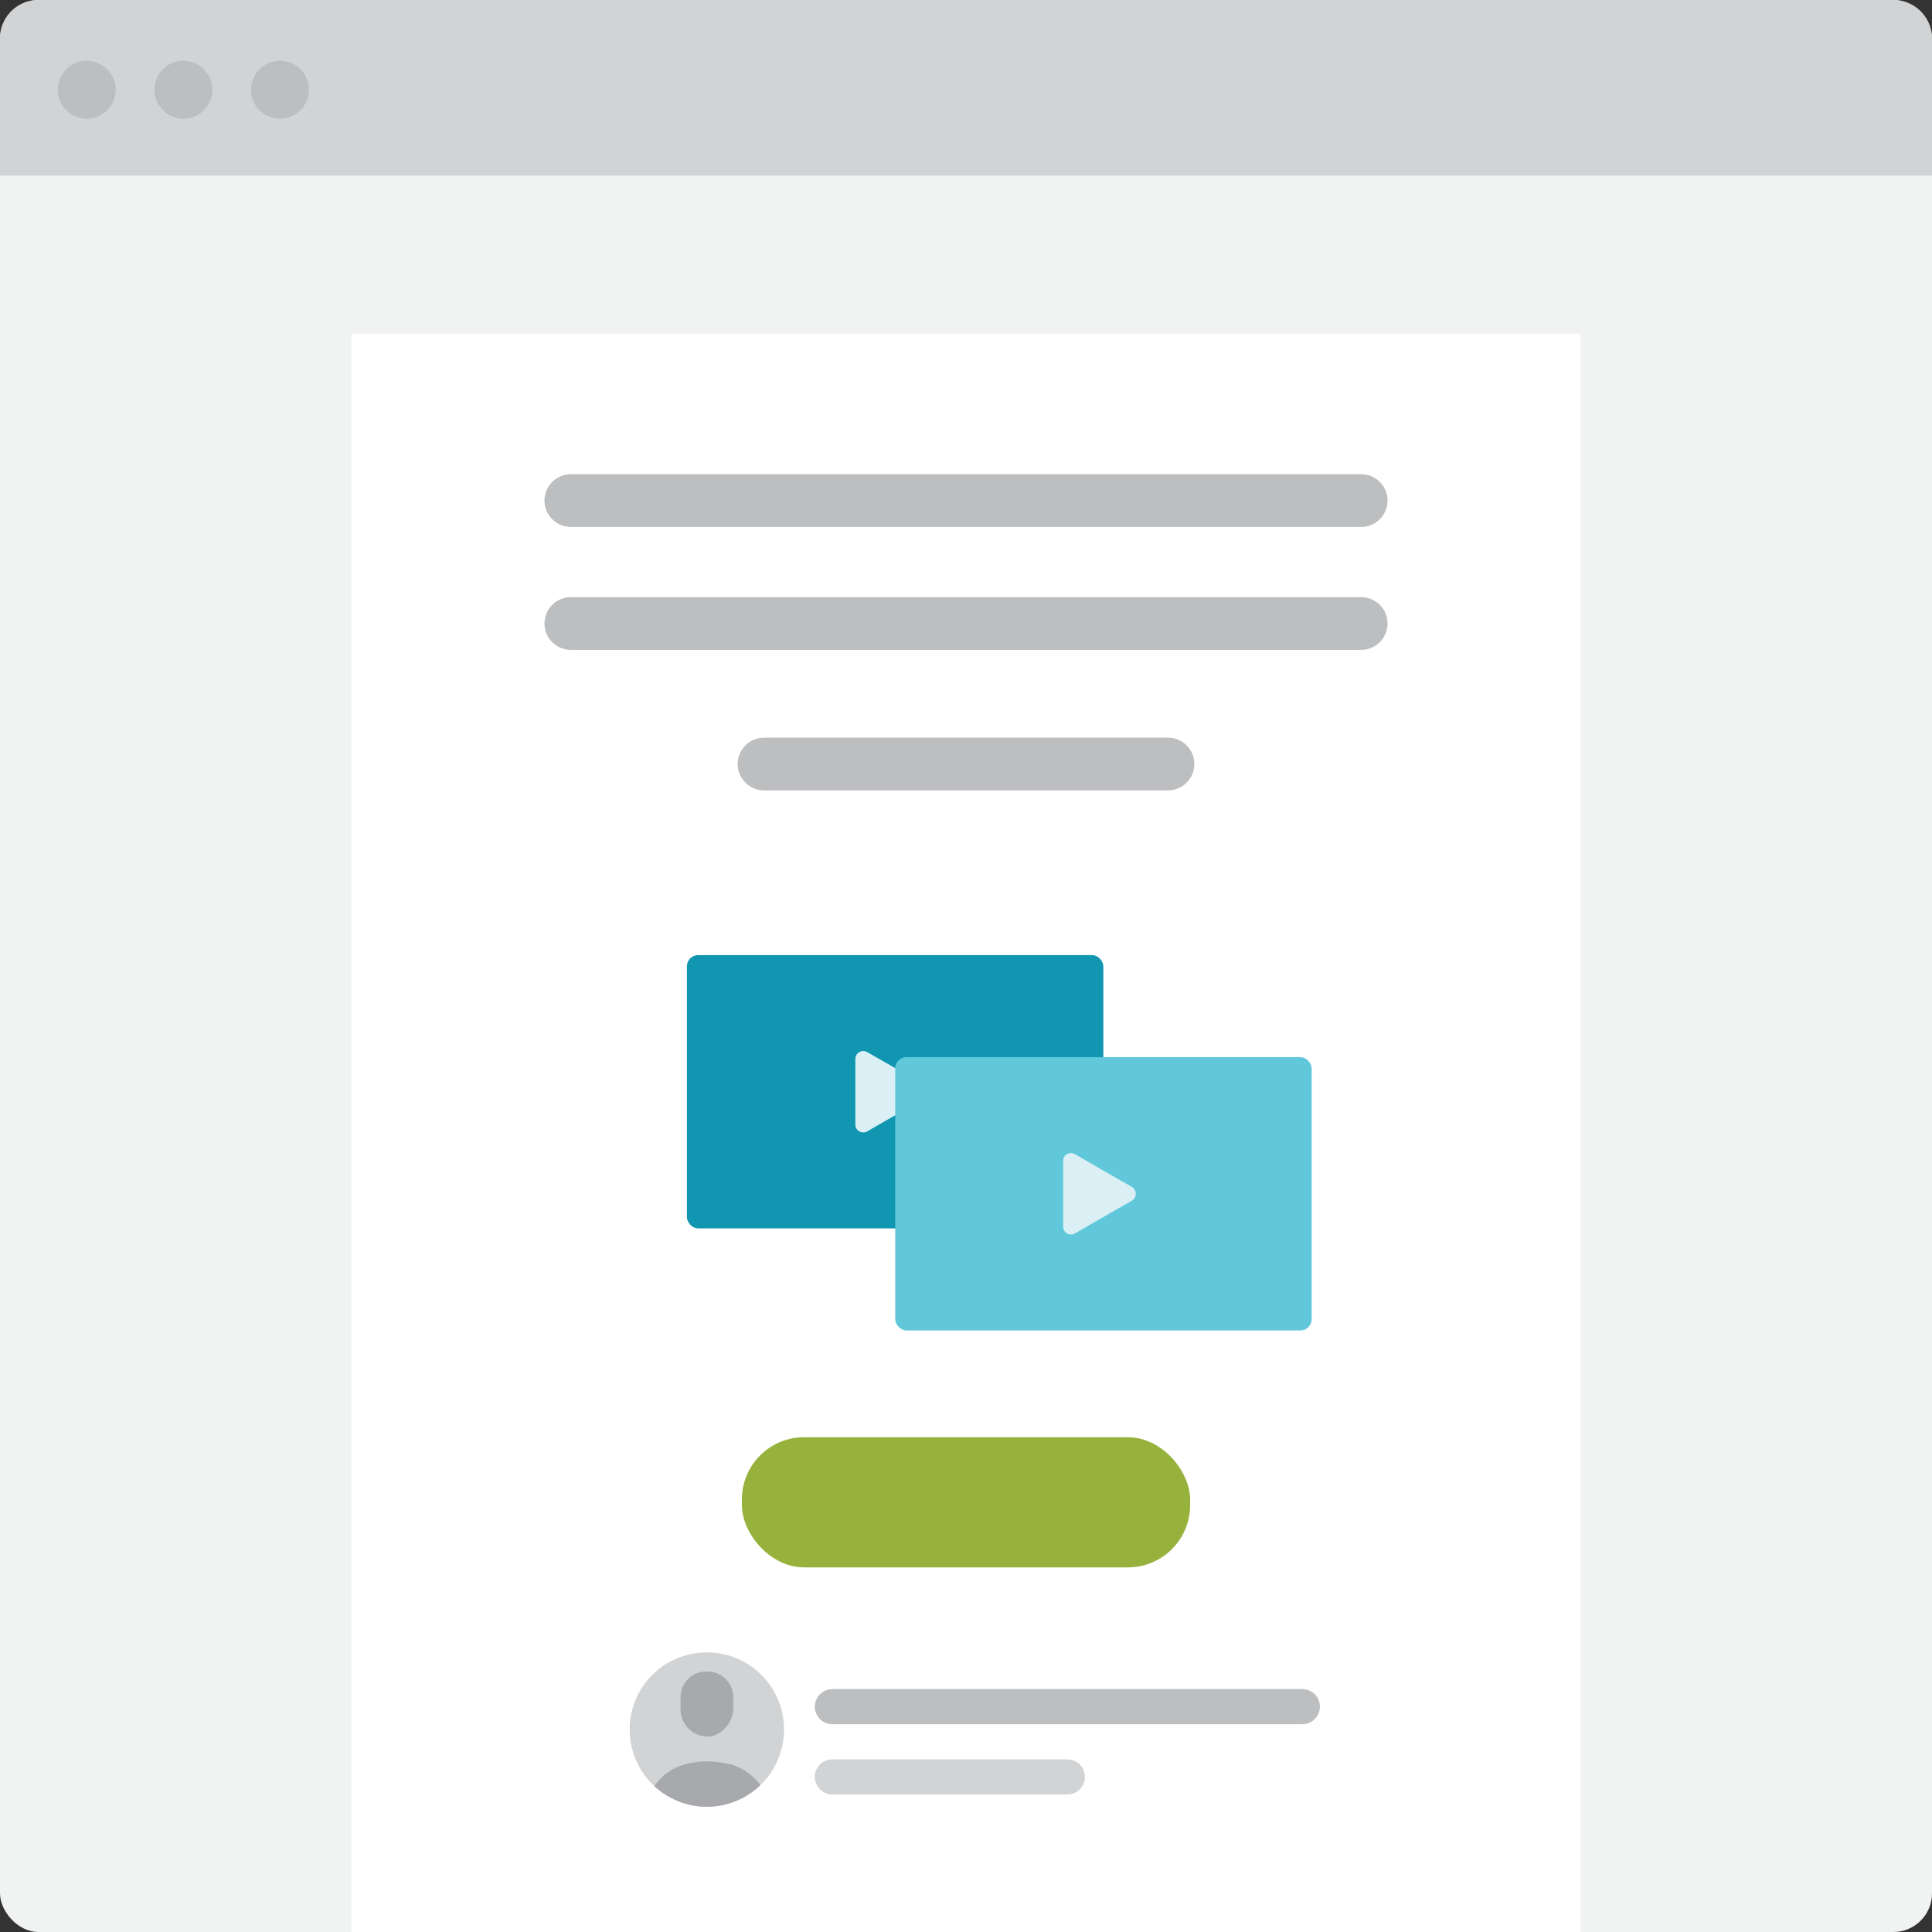 <svg id="Layer_1" data-name="Layer 1" xmlns="http://www.w3.org/2000/svg" xmlns:xlink="http://www.w3.org/1999/xlink" viewBox="0 0 110 110"><rect x="0" y="0" width="110" height="110" fill="#333333" stroke="none"/><defs><style>.cls-1{fill:#d2d3d4;}.cls-2{fill:#f1f2f2;}.cls-3{fill:#fff;}.cls-4{fill:#bcbec0;}.cls-13,.cls-14,.cls-5,.cls-6{fill:none;}.cls-13,.cls-5{stroke:#bcbec0;}.cls-13,.cls-14,.cls-5{stroke-linecap:round;stroke-miterlimit:10;}.cls-5{stroke-width:3px;}.cls-7{fill:#1096b0;}.cls-8{fill:#daf0f4;}.cls-9{fill:#61c7db;}.cls-10{fill:#97b23c;}.cls-11{clip-path:url(#clip-path);}.cls-12{fill:#a8a9ac;}.cls-13,.cls-14{stroke-width:2px;}.cls-14{stroke:#d2d3d4;}</style><clipPath id="clip-path"><path id="Mask" class="cls-1" d="M40.24,94.08h0a4.39,4.39,0,0,1,4.4,4.39h0a4.4,4.4,0,0,1-4.4,4.4h0a4.4,4.4,0,0,1-4.39-4.4h0A4.39,4.39,0,0,1,40.24,94.08Z"/></clipPath></defs><title>marketing - screen - blueArtboard 45@1x</title><rect id="Background" class="cls-2" width="110" height="110" rx="2.2" ry="2.2"/><rect class="cls-3" x="20" y="19" width="70" height="91"/><g id="Top_bar" data-name="Top bar"><path id="Background-2" data-name="Background" class="cls-1" d="M2.2,0H107.8A2.19,2.19,0,0,1,110,2.2V10H0V2.2A2.19,2.19,0,0,1,2.2,0Z"/><circle id="Oval" class="cls-4" cx="15.94" cy="5.11" r="1.65"/><circle id="Oval-2" data-name="Oval" class="cls-4" cx="10.44" cy="5.11" r="1.65"/><circle id="Oval-3" data-name="Oval" class="cls-4" cx="4.94" cy="5.11" r="1.65"/></g><line class="cls-5" x1="32.5" y1="28.5" x2="77.5" y2="28.5"/><line class="cls-5" x1="32.5" y1="35.5" x2="77.5" y2="35.5"/><line class="cls-5" x1="43.5" y1="43.5" x2="66.5" y2="43.5"/><rect class="cls-6" x="20" y="19" width="70" height="91"/><rect class="cls-7" x="39.11" y="54.38" width="23.71" height="15.56" rx="0.64" ry="0.64"/><path class="cls-8" d="M52.59,61.77a.44.44,0,0,1,0,.77L51,63.48l-1.63.94a.45.45,0,0,1-.67-.39V60.28a.45.45,0,0,1,.67-.38l1.63.93Z"/><rect class="cls-9" x="50.97" y="60.19" width="23.71" height="15.56" rx="0.64" ry="0.64"/><path class="cls-8" d="M64.45,67.58a.46.46,0,0,1,0,.78l-1.63.93-1.62.94a.45.45,0,0,1-.67-.39V66.1a.45.45,0,0,1,.67-.39l1.62.94Z"/><rect class="cls-10" x="42.24" y="81.83" width="25.52" height="7.41" rx="3.54" ry="3.54"/><g id="Icon"><path id="Mask-2" data-name="Mask" class="cls-1" d="M40.24,94.08h0a4.39,4.39,0,0,1,4.4,4.39h0a4.4,4.4,0,0,1-4.4,4.4h0a4.4,4.4,0,0,1-4.39-4.4h0A4.39,4.39,0,0,1,40.24,94.08Z"/><g class="cls-11"><path class="cls-12" d="M43,103.17a.68.68,0,0,0,.63-.92,3.12,3.12,0,0,0-2.13-1.82h-.06a4.84,4.84,0,0,0-2.56.06,3.06,3.06,0,0,0-1.91,1.73h0a.67.67,0,0,0,.61,1Z"/><path class="cls-12" d="M41.75,97.13V96.7a1.47,1.47,0,0,0-1.4-1.53h-.21a1.46,1.46,0,0,0-1.39,1.53v.5a1.56,1.56,0,0,0,1.76,1.66A1.7,1.7,0,0,0,41.75,97.13Z"/></g></g><line class="cls-13" x1="47.39" y1="97.17" x2="74.15" y2="97.17"/><line class="cls-14" x1="47.39" y1="101.17" x2="60.77" y2="101.17"/></svg>